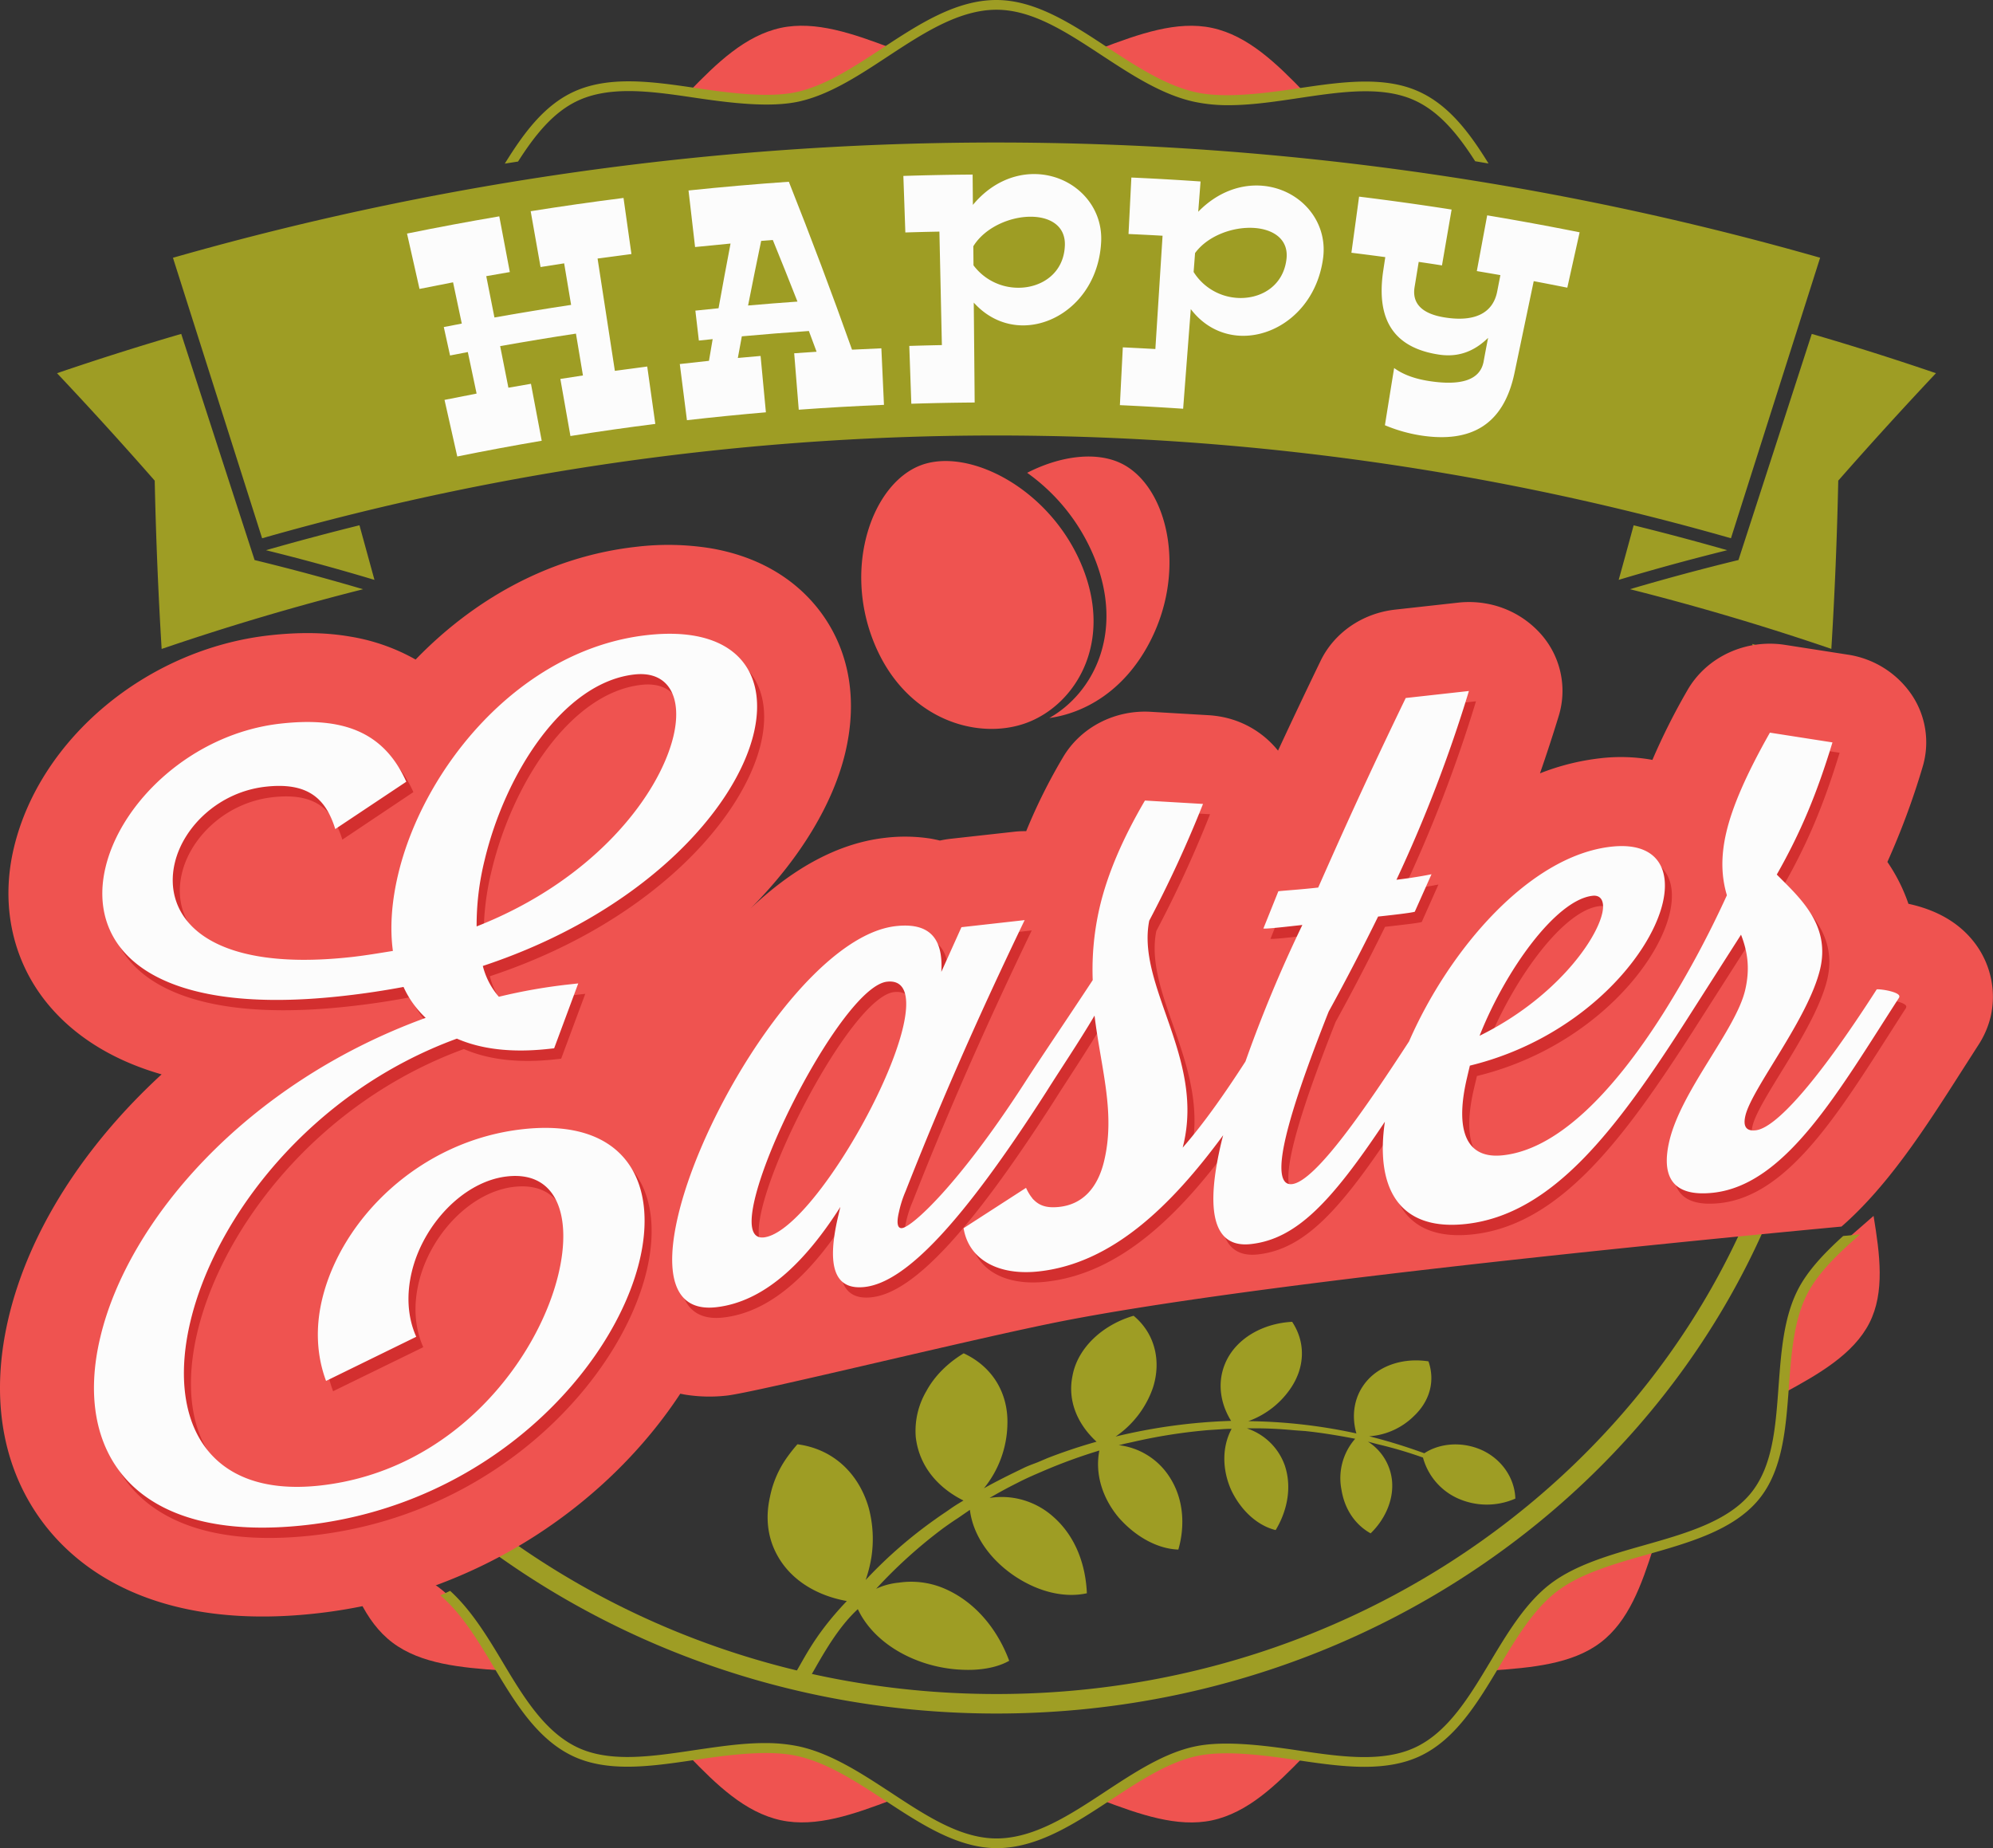 <svg xmlns="http://www.w3.org/2000/svg" width="1080" height="1001.46" viewBox="0 0 1080 1001.46"><rect x="0" y="0" width="1080" height="1001.46" fill="#333333" stroke="none"/><g id="Слой_2" data-name="Слой 2"><g id="easter01_66934951"><g id="easter01_66934951-2" data-name="easter01_66934951"><path d="M432.16 52.48c17.41-3.78 34.09-15.35 50.92-26.39-20.69-7.83-41.1-15-59.91-11-19.39 4.18-34.78 19.14-49.82 34.68C393.71 52.81 414.33 56.36 432.16 52.48z" fill="#ef5350"/><path d="M647.78 52.58c18.07 3.91 38.74.42 59.05-2.59-15.1-15.61-30.53-30.67-50-34.86-19-4.1-39.6 3.27-60.49 11.19C613.06 37.27 629.92 48.7 647.78 52.58z" fill="#ef5350"/><path d="M103.42 700.18c-7.84-15.41-23.52-28.35-38.67-41.51-3.43 20.94-6.25 41.53 2.2 58.19 8.6 16.87 27.37 27.7 46.72 38.14C112.23 735.51 111.33 715.71 103.42 700.18z" fill="#ef5350"/><path d="M842.14 860.11c-14.19 10.72-24 28.14-34.24 45.1 22.24-1.5 44.07-3.53 59.38-15.13s22.28-31.29 28.72-51.45C876.33 844.25 856.27 849.45 842.14 860.11z" fill="#ef5350"/><path d="M976.66 700.22c-7.94 15.67-8.93 35.42-10.36 54.81 19.36-10.44 38.15-21.29 46.73-38.17 8.44-16.59 5.67-37.13 2.25-58C1000.1 672.09 984.37 685 976.66 700.22z" fill="#ef5350"/><path d="M432.2 948.89c-18.06-3.92-38.71-.43-59 2.57 15.07 15.63 30.51 30.68 50 34.88 19 4.09 39.6-3.27 60.48-11.18C466.93 964.19 450.06 952.75 432.2 948.89z" fill="#ef5350"/><path d="M237.85 860.22c-14.23-10.77-34.29-16.06-53.91-21.73 6.45 20.21 13.4 40 28.75 51.59s37 13.59 59.11 15.09C261.63 888.23 251.86 870.83 237.85 860.22z" fill="#ef5350"/><path d="M647.85 949c-17.42 3.79-34.09 15.35-50.94 26.39 20.71 7.82 41.12 15 59.91 11 19.39-4.18 34.77-19.13 49.8-34.69C686.27 948.66 665.66 945.12 647.85 949z" fill="#ef5350"/><path d="M313.42 54.43c7.47-3.42 16.39-5.08 27.27-5.08 11.59.0 24.23 1.88 36.46 3.7 19.41 2.87 40.3 5.32 55.63 2 16.68-3.63 32.73-14.2 48.26-24.43C5e2 18.18 519.56 5.28 540 5.28c19.42.0 37.74 12 57.15 24.76 16 10.48 32.49 21.31 50 25.11A87.42 87.42.0 0 0 665.72 57c12.34.0 25.4-1.95 38-3.84 12.19-1.82 24.79-3.71 36.27-3.71 10.59.0 19.28 1.61 26.53 4.93 13.83 6.28 23.9 19 32.88 33 2.42.38 4.81.82 7.23 1.21-10-16.19-21.2-31.45-37.69-38.94-8-3.67-17.49-5.45-29-5.45-11.93.0-24.74 1.91-37.14 3.77-19.16 2.85-39.68 5.32-54.47 2.08-16.49-3.56-32.57-14.1-48.11-24.29C581 13.07 561.14.0 539.94.0c-22.13.0-42.43 13.37-62.08 26.3-15.08 9.94-30.68 20.22-46.32 23.6-14.42 3.15-34.63.74-53.53-2.07-12.43-1.84-25.29-3.76-37.32-3.76-11.74.0-21.44 1.83-29.68 5.6-16.33 7.47-27.42 22.77-37.46 39 2.38-.4 4.79-.75 7.18-1.13C289.72 73.45 299.73 60.69 313.42 54.43z" fill="#9e9d24"/><path d="M998.79 669.75c-10 9.1-19.25 18.65-24.64 29.33-7.68 15.17-9 34-10.36 52.24-1.64 22.47-3.18 43.7-15.46 58.32-12.6 15-35.33 21.41-57.32 27.66-18.22 5.16-37.06 10.52-50.6 20.75s-23.4 26.6-32.85 42.38c-11.28 18.85-23 38.35-41 46.6-7.48 3.43-16.39 5.08-27.27 5.08-11.59.0-24.23-1.87-36.46-3.69-19.41-2.9-40.31-5.34-55.62-2-16.7 3.63-32.75 14.21-48.28 24.42-18.93 12.47-38.51 25.36-58.89 25.36v2.65-2.65c-19.42.0-37.76-12-57.16-24.77-16-10.47-32.48-21.3-50-25.12a88.14 88.14.0 0 0-18.55-1.79c-12.35.0-25.4 2-38 3.83-12.19 1.83-24.79 3.71-36.28 3.71-10.59.0-19.27-1.6-26.53-4.92-18.38-8.38-30.14-28.07-41.5-47.1-8.26-13.84-16.93-27.85-28.09-38-1.76.82-3.51 1.67-5.31 2.46 11.31 9.6 20.11 24 28.54 38.12 11.81 19.75 24 40.17 43.95 49.27 8 3.65 17.5 5.43 28.94 5.43 11.92.0 24.75-1.92 37.15-3.77 19.13-2.87 39.67-5.33 54.47-2.1 16.51 3.57 32.58 14.11 48.12 24.31 19.25 12.63 39.15 25.68 60.32 25.69h0c22.11.0 42.42-13.36 62.06-26.3 15.1-9.93 30.71-20.2 46.34-23.59 14.42-3.16 34.64-.75 53.53 2.07 12.44 1.85 25.3 3.75 37.32 3.75 11.74.0 21.44-1.82 29.69-5.6 19.59-9 31.7-29.19 43.41-48.76 9.18-15.33 18.66-31.17 31.46-40.85s31-14.78 48.74-19.83c22.8-6.48 46.4-13.17 60.07-29.42 13.37-15.89 15-39 16.65-61.26 1.29-17.72 2.62-36.06 9.84-50.3 6-11.76 16.81-22 28.76-32.49z" fill="#9e9d24"/><path d="M949.5 348.92a396.14 396.14.0 0 1 30.27 151.82c0 230-197.28 417.2-439.78 417.2S100.21 730.79 100.21 500.74a396.19 396.19.0 0 1 30.28-151.83c-4.58 1.42-9.19 2.79-13.73 4.25A406.19 406.19.0 0 0 89.08 500.74c0 235.88 202.29 427.77 450.91 427.77S990.91 736.62 990.91 500.74a406.4 406.4.0 0 0-27.67-147.58C958.69 351.71 954.09 350.33 949.5 348.92z" fill="#9e9d24"/><path d="M586.46 307c17 41.81-4 75.11-30.32 84.75s-65.48-1.64-82.48-43.43S473 261.62 499.28 252 569.46 265.2 586.46 307zm21.15-55.88c-13.34-6.52-32.63-4.32-51 5.08A105.17 105.17.0 0 1 593 302.08c16.45 40.39-.27 73.33-24.4 87 19.69-2.77 40.25-14.93 53.66-39.66C643.86 309.62 632.69 263.34 607.61 251.11z" fill="#ef5350"/><path d="M368.64 755.2l2.27.45a82.86 82.86.0 0 0 23 .57c16.13-1.8 136.55-31.58 183-40.58 96.23-18.65 291.5-38.8 421-51 25.38-22.15 45.54-53.58 65.25-84.46l9.25-14.44a49 49 0 0 0 6.36-15 48.18 48.18.0 0 0-7.38-38c-8.14-11.71-20.66-19.42-37.22-23a93.33 93.33.0 0 0-11.4-22.68 409.19 409.19.0 0 0 19.06-51.4 46.14 46.14.0 0 0-5.84-39.12 51 51 0 0 0-33.85-21.68l-34.82-5.42c-21.42-3.34-42.69 6.6-53 24.73a355 355 0 0 0-18.89 37.6l-1.36-.25a96 96 0 0 0-27-.63 128.21 128.21.0 0 0-32.56 8.16c3.56-10.23 6.95-20.59 10.2-31.23a46.35 46.35.0 0 0-10-44.56A51.53 51.53.0 0 0 805.1 327a53 53 0 0 0-15-.44l-34.21 3.79c-17.61 2-32.86 12.47-40.27 27.76-8.92 18.45-16.42 34.34-23.06 48.64A51.41 51.41.0 0 0 661 388.25a56.9 56.9.0 0 0-6-.7l-31.46-1.85c-19.53-1.13-38 8.47-47.53 24.69a301.16 301.16.0 0 0-19.92 40 50.13 50.13.0 0 0-6.8.34l-34.21 3.79c-2 .23-3.85.54-5.75.95-1.55-.39-3.13-.69-4.69-1A90.26 90.26.0 0 0 479.6 454c-26.58 3-51.23 17.67-72.94 38.34 27.9-28 45.09-58 51.36-84.36 6.65-27.91 2.56-53.57-11.82-74.23-9.45-13.54-27.67-30.88-60.91-36.63a145.28 145.28.0 0 0-40.46-.83c-47.79 5.32-88.65 29.09-119.61 61.1A106.76 106.76.0 0 0 190.07 345c-13.29-2.32-27.66-2.55-43.88-.75C80 351.56 21.64 4e2 7.51 459.45.79 487.7 5.69 515.6 21.31 538c10.48 15 30.19 33.82 66.26 44.17C45.82 620.57 15.89 666.77 4.69 713.86c-9.8 41.27-4.18 78.63 16.29 108 13.15 18.84 38.78 43 86.38 51.23 19.34 3.35 40.92 3.76 64.16 1.16C261.05 864.33 330.86 812.75 368.64 755.2z" fill="#ef5350"/><path d="M412.29 403c8-33.79-10.48-58.46-57.74-53.21-68.92 7.66-121.25 71.85-135 129.7-3.49 14.77-4.54 28.89-2.82 41.42-7.32 1.25-14.65 2.47-22.37 3.32-79.53 8.82-102.62-22.32-95.78-51 4.72-19.85 24.17-38.48 49.22-41.25 23.14-2.58 32.67 6.65 37.71 23L224 429.22c-12.25-27.45-34.82-35.21-68.07-31.54-47.71 5.32-86.49 42.11-95 78C51 517.07 82.32 557.17 189.31 545.31c11.57-1.27 22.3-2.9 33.09-4.94a53.1 53.1.0 0 0 12 16.78c-97.61 35.5-161.31 110-176.28 172.94C43.31 792.14 75.93 842.4 169.43 832c100.25-11.15 167.13-85.17 181-143.45 10.24-43.08-8.4-77.19-63.32-71.08-55.92 6.2-98.41 48.73-108.75 92.24-3.65 15.2-3 30.34 2.14 44.15L229.37 730c-4.9-11-5.27-23.26-2.43-35.1 6.12-25.75 28.11-49.18 51.73-51.8 27-3 35.22 21.59 27.78 52.83-10.95 46-56.33 106.57-129.1 114.64-62.17 6.93-82.94-36-70.38-88.78 13.47-56.58 65.26-124.42 144.41-153.35 12.76 5.55 29.1 7.86 49.83 5.55l2.88-.31 13.07-35.16-4.82.54a301.35 301.35.0 0 0-38.2 6.68A40.76 40.76.0 0 1 265.45 529C351.53 500.54 402.34 444.76 412.29 403zM262.11 507.59a145.48 145.48.0 0 1 4.3-35.84c11.16-46.85 42.64-96.4 81.2-100.66 18.8-2.1 26.08 12.71 21.15 33.4C361.2 436.16 326.29 482.39 262.11 507.59zm758.77 34.12c-32.78 50.94-55 75.2-65.56 76.36-4.84.56-7.12-1.66-5.62-8 3.52-14.77 34-52.29 40.47-79.32 5.71-24.06-11-38.66-23.48-51.24 12.94-22.82 21.61-43.53 30.19-71.61l-33.94-5.28c-12.93 22.83-20.34 40.11-23.56 53.61-3.51 14.78-2.36 25.74.24 34.48a547 547 0 0 1-34.42 63.86h0c-28.57 45.14-58.41 73.91-86.85 77.07-22.16 2.46-25.54-16.87-19.51-42.23.5-2.12 1-4.21 1.51-6.35C859.09 568.76 897.66 525 904.78 495c4.63-19.41-3.79-33.28-27.89-30.59-44.28 4.91-87.77 55.67-109.52 105.47.0.0.0.0-.06.0-22.2 34.14-50.43 75.89-63.44 77.37-6.27.68-7.44-8.21-3.22-26 3.71-15.63 11.36-37.86 23.11-67.51 9.91-18 18.65-35 26.79-51.52 8.68-1 17.84-2 19.88-2.62l9.05-20.31c-4.45.91-11.28 2.07-19 2.93A762.41 762.41.0 0 0 799.83 380l-34.24 3.79c-21.23 43.88-34.22 72.86-47.44 102.73-10.13 1.1-18.19 1.59-21.59 2l-8.1 20.22c1.84.2 10-.71 21.12-1.93a723.62 723.62.0 0 0-30.84 74c-10.91 16.8-22.06 32.88-34 46.66l.39-1.72c11.26-47.29-25.54-86-18.53-121.26a640 640 0 0 0 29.12-63.28l-31.46-1.83c-12.63 21.52-20.42 40.49-24.46 57.41a151.67 151.67.0 0 0-3.85 39.86C582 558 568.28 578 558.61 593.06v0h0c-35.58 54.93-60.64 77.42-66 78-2.38.27-3.13-2.53-1.61-8.87a58.74 58.74.0 0 1 3.56-11.1c16.7-42.52 36.71-89.16 64.53-146.91L524.83 508l-10.91 24.21c1.15-18.62-6.76-26.77-24.59-24.79-45.79 5.08-103.82 97-118 156.57-7.33 30.83-3.12 52.56 20.51 49.94 27.94-3.1 50.14-27.34 67.35-54.34-.41 1.69-.8 3.38-1.1 4.65-6.94 29.12-1.17 40.42 14.26 38.71 22.17-2.45 52.82-34.68 98.29-105.48v0h0c8.33-13.22 17.7-27 26.31-41.57 3.48 28.84 11.43 52.6 5.19 78.8-3.61 15.2-12.16 23.53-24.21 24.88-9.15 1-14.14-1.69-18.2-10.33L526 671.13c2.63 16.55 18.22 25.9 40.88 23.39 39.77-4.4 71.66-35.56 99.77-73.73-.3 1.18-.67 2.44-.93 3.56-8.55 35.9-5.29 57.76 15.91 55.38 24.79-2.74 43.78-23 72.64-66.31-5 34.12 6.19 59.61 44 55.43C845.44 663.59 880 617 917.25 559h0l29.94-46.9c3.19 8.27 5.21 17.53 2.19 30.17-5.13 21.56-34.43 54-41 81.43-4.51 19 1.15 30.73 23.79 28.21 39.53-4.39 68.06-55.25 100.71-105.76l.1-.42C1033.66 543.18 1023.27 541.44 1020.88 541.71zM866.79 491c4.83-.55 6.73 3.36 5.2 9.72-3.72 15.61-26.56 46.52-66.41 66.16C819.7 531.19 847 493.19 866.79 491zM493.11 562.53c-9.34 39.26-53.19 111.15-75.36 113.62-7.23.78-8-7.74-4.91-20.83 9.14-38.42 51.41-115.5 71.66-117.74C495.1 536.39 496.83 546.9 493.11 562.53z" fill="#d32f2f"/><path d="M408.47 397.32c8-33.77-10.5-58.45-57.73-53.19-68.94 7.66-121.26 71.86-135 129.71-3.51 14.76-4.54 28.89-2.83 41.44-7.32 1.18-14.66 2.43-22.38 3.3C111 527.38 87.9 496.25 94.74 467.52c4.73-19.82 24.16-38.46 49.23-41.23 23.14-2.58 32.65 6.65 37.71 22.95l38.48-25.64c-12.25-27.43-34.81-35.21-68-31.51-47.72 5.29-86.5 42.11-95 78-9.85 41.4 21.42 81.51 128.42 69.62 11.57-1.27 22.29-2.9 33.09-4.91a52.89 52.89.0 0 0 12 16.75c-97.62 35.53-161.34 110-176.3 173C39.48 786.53 72.12 836.79 165.61 826.41c100.26-11.15 167.13-85.19 181-143.46 10.26-43.09-8.39-77.18-63.31-71.08-55.93 6.2-98.41 48.77-108.76 92.26-3.62 15.19-3 30.33 2.15 44.15l48.87-23.92c-4.91-11-5.25-23.26-2.44-35.08 6.13-25.77 28.13-49.22 51.73-51.82 27-3 35.24 21.57 27.79 52.83-10.94 46-56.32 106.57-129.1 114.66-62.17 6.9-82.94-36-70.38-88.79 13.45-56.59 65.26-124.43 144.42-153.36 12.74 5.55 29.11 7.84 49.83 5.55l2.88-.31 13.06-35.16-4.81.53a299.1 299.1.0 0 0-38.21 6.71 40.48 40.48.0 0 1-8.69-16.7C347.7 494.94 398.52 439.14 408.47 397.32zM258.28 502a146.86 146.86.0 0 1 4.31-35.84c11.15-46.87 42.65-96.39 81.2-100.68 18.81-2.08 26.07 12.72 21.15 33.41C357.39 430.55 322.46 476.77 258.28 502zM1017 536.1c-32.75 51-54.95 75.19-65.56 76.37-4.82.55-7.12-1.66-5.59-8 3.5-14.77 34-52.3 40.46-79.31 5.71-24.07-11-38.66-23.48-51.26 12.94-22.8 21.62-43.52 30.18-71.61L959.11 397c-12.94 22.84-20.32 40.12-23.53 53.63-3.54 14.76-2.39 25.73.22 34.48A545.45 545.45.0 0 1 901.37 549v0h0c-28.58 45.13-58.41 73.9-86.85 77-22.16 2.47-25.54-16.85-19.5-42.21.49-2.12 1-4.23 1.5-6.36 58.77-14.3 97.33-58.06 104.48-88 4.61-19.43-3.81-33.33-27.92-30.63-44.27 4.93-87.76 55.68-109.52 105.5h0c-22.22 34.12-50.46 75.92-63.45 77.34-6.27.7-7.45-8.2-3.22-25.94 3.71-15.61 11.35-37.85 23.11-67.54 9.91-18 18.65-35 26.79-51.5 8.67-.94 17.83-2 19.87-2.61l9.07-20.33c-4.46.92-11.29 2.08-19 3A766 766 0 0 0 796 374.43l-34.24 3.8c-21.23 43.88-34.24 72.89-47.43 102.71-10.14 1.13-18.21 1.6-21.59 2l-8.12 20.21c1.85.21 10-.7 21.12-1.94a729.66 729.66.0 0 0-30.84 74c-10.88 16.81-22 32.89-34 46.66l.41-1.71c11.24-47.28-25.52-86-18.54-121.27a643 643 0 0 0 29.14-63.26l-31.47-1.84C607.8 455.36 6e2 474.32 596 491.22a149.34 149.34.0 0 0-3.86 39.88c-14 21.28-27.69 41.33-37.35 56.37h0c-35.58 54.94-60.66 77.44-66 78-2.39.26-3.13-2.54-1.62-8.86a59.72 59.72.0 0 1 3.56-11.09c16.71-42.55 36.72-89.19 64.53-146.94L521 502.42 510.1 526.64c1.14-18.63-6.77-26.79-24.61-24.81-45.77 5.08-103.78 97.06-117.95 156.6-7.35 30.83-3.13 52.55 20.48 49.92 28-3.12 50.15-27.36 67.37-54.35-.41 1.7-.8 3.4-1.1 4.66-6.93 29.13-1.16 40.42 14.26 38.72 22.15-2.47 52.82-34.66 98.29-105.5v0 0c8.32-13.23 17.68-27 26.29-41.56 3.49 28.81 11.44 52.58 5.2 78.77-3.62 15.23-12.16 23.54-24.2 24.88C565 655 560 652.28 556 643.66l-33.83 21.85c2.65 16.56 18.24 25.93 40.9 23.41 39.77-4.42 71.64-35.57 99.75-73.75-.29 1.18-.66 2.44-.92 3.58-8.54 35.9-5.28 57.72 15.91 55.38 24.8-2.74 43.78-23 72.65-66.3-5 34.09 6.18 59.58 44 55.4 47.23-5.24 81.79-51.82 119.05-109.85h0l29.95-46.9c3.18 8.28 5.2 17.53 2.2 30.18-5.14 21.53-34.43 54-41 81.43-4.51 19 1.15 30.71 23.81 28.21C968 641.91 996.48 591 1029.14 540.54l.1-.42C1029.83 537.58 1019.45 535.86 1017 536.1zM863 485.4c4.82-.55 6.7 3.37 5.19 9.71-3.71 15.62-26.55 46.52-66.41 66.14C815.87 525.6 843.23 487.6 863 485.4zM489.29 556.91c-9.33 39.28-53.19 111.14-75.37 113.6-7.23.82-8-7.72-4.89-20.81 9.14-38.42 51.4-115.48 71.64-117.75C491.28 530.78 493 541.3 489.29 556.91z" fill="#fcfcfc"/><path d="M883.27 319.27q28.9-8.53 58.8-15.81 19.88-61.26 39.72-122.53 33.86 9.87 67.3 21.3Q1022 231 996.14 260.45q-.95 45.74-3.74 91.16Q938.42 333.16 883.27 319.27zm2-34.64q-4 14.81-8.11 29.58 28.9-8.65 58.82-16.07Q910.69 290.91 885.22 284.63zm-797.63 67q54-18.45 109.1-32.34-28.87-8.53-58.77-15.81Q118.06 242.2 98.2 180.93q-33.84 9.87-67.3 21.3Q58.05 231 83.84 260.45 84.82 306.19 87.59 351.61zm107.16-67q-25.44 6.3-50.68 13.51 29.9 7.39 58.8 16.08zm426.73-46.38A1445.77 1445.77.0 0 1 938 291.66q24.16-76 48.32-152a1620.11 1620.11.0 0 0-301.72-56q-57.9-5.16-116-6.18a1624.19 1624.19.0 0 0-474.88 62.2q24.16 76 48.32 152a1447.51 1447.51.0 0 1 423.46-55.47Q593.49 236.67 621.48 238.25z" fill="#9e9d24"/><path d="M240.49 177.22c3.25-.65 6.5-1.27 9.75-1.89q-2.37-11.19-4.73-22.35-9.1 1.74-18.18 3.58-3.37-15-6.77-30 25-5.07 50-9.33 2.87 15.09 5.71 30.19-6.41 1.09-12.77 2.22 2.22 11.22 4.44 22.4 20.73-3.7 41.54-6.83-1.89-11.25-3.77-22.51c-4.27.65-8.54 1.3-12.79 2q-2.7-15.14-5.35-30.25 25.11-4 50.31-7.19 2.14 15.21 4.29 30.4-9.19 1.17-18.35 2.43 4.7 30.43 9.37 60.86 8.78-1.22 17.54-2.34l4.38 31.1q-23 2.9-46 6.56-2.75-15.47-5.46-30.93c4.07-.64 8.16-1.28 12.24-1.89q-1.89-11.34-3.79-22.67-20.58 3.11-41.07 6.77c1.49 7.51 3 15 4.47 22.54q6.11-1.09 12.22-2.12 2.91 15.41 5.83 30.86-22.92 3.9-45.76 8.53-3.45-15.35-6.91-30.67 8.69-1.75 17.39-3.42-2.35-11.26-4.76-22.5-4.83.91-9.63 1.86Q242.17 184.95 240.49 177.22z" fill="#fcfcfc"/><path d="M376.82 168.32c4.19-.45 8.37-.87 12.56-1.29q3.14-17.52 6.5-35.06-9.6.89-19.22 1.89-1.77-15.33-3.55-30.65 27.15-2.83 54.36-4.73 18 45.3 34.24 91c5.3-.27 10.59-.52 15.9-.74q.69 15.3 1.41 30.64-23.11.94-46.18 2.63-1.23-15.3-2.47-30.58 6.06-.44 12.14-.83-2.08-5.61-4.18-11.24-18.18 1.23-36.33 2.88-1.1 5.87-2.16 11.73 6.15-.57 12.32-1.09 1.44 15.27 2.88 30.54-21.41 1.83-42.79 4.27-1.92-15.22-3.87-30.43 7.9-.92 15.81-1.74c.67-3.92 1.35-7.83 2-11.76l-7.48.78Q377.8 176.4 376.82 168.32zm42-38.27c-2.11.14-4.22.32-6.35.49q-3.66 17.51-7.09 35 13.38-1.17 26.76-2.12Q425.59 146.71 418.79 130.05z" fill="#fcfcfc"/><path d="M489.53 95.33q18.77-.6 37.53-.74c.05 5.47.1 11 .15 16.44 9.85-11.9 22.29-16.86 33.61-16.71 20 .25 36.82 16 35.9 36.52-1.28 28.08-22.17 45.64-42.61 45.48-9.29-.08-18.77-3.85-26.43-12.35q.26 27.06.49 54.14-17.17.13-34.33.67-.55-15.67-1.1-31.33 8.83-.28 17.66-.45-.66-30.75-1.34-61.49-9.22.17-18.46.46Q490.08 110.66 489.53 95.33zm38 48.44a30.29 30.29.0 0 0 24.21 12.15c12.43.09 24.86-7.67 25.31-23.09.3-10.44-8-15.28-18.18-15.39-11.58-.15-25.22 5.87-31.43 16z" fill="#fcfcfc"/><path d="M613.08 96.2q18.75.84 37.5 2.14l-1.26 16.4c10.83-11.11 23.66-15.09 34.95-14.07 20 1.78 35.39 18.78 32.72 39.16-3.69 27.87-26 43.78-46.4 42-9.26-.81-18.4-5.27-25.31-14.34l-4.14 54q-17.13-1.16-34.28-1.95.79-15.66 1.59-31.32 8.82.41 17.64.91l3.9-61.39c-6.15-.36-12.29-.66-18.45-.94Q612.32 111.53 613.08 96.2zm33.74 51.18a30.06 30.06.0 0 0 23.12 14c12.38 1 25.44-5.74 27.21-21.08 1.19-10.39-6.73-15.83-16.82-16.73-11.53-1-25.66 3.9-32.73 13.56C647.35 140.55 647.08 144 646.82 147.38z" fill="#fcfcfc"/><path d="M806.39 183.08c-7.86 7.69-16.68 10.69-27.07 9-23.67-3.74-33.7-18.46-29.79-45.12.38-2.55.77-5.1 1.15-7.63q-9.18-1.25-18.36-2.37 2.1-15.21 4.16-30.41 25.13 3.09 50.14 7-2.61 15.15-5.22 30.27-6.3-1-12.61-1.91c-.75 4.58-1.48 9.14-2.24 13.71-1.42 8.82 4 14.44 16.34 16.39 16.08 2.58 26.09-2.21 28.42-14 .59-3 1.17-5.94 1.74-8.93q-6.36-1.11-12.77-2.19 2.81-15.09 5.62-30.2Q831 120.88 856 125.88q-3.35 15-6.68 30c-6.07-1.2-12.13-2.39-18.2-3.53q-5.24 25-10.45 49.9c-5.78 27.26-22.81 38.16-51.19 33.64a83.67 83.67.0 0 1-19-5.47q2.47-15.49 5-31 7 5.15 18.59 7c17.45 2.76 27.89-.38 29.86-10.33Q805.12 189.57 806.39 183.08z" fill="#fcfcfc"/><path d="M458.9 867.55c-18.95 19.87-23.78 33.13-29.41 41.37l2.47 1.24 1.08.64.15.14.79.64 2.47 1.25c5.34-7.94 14.67-28.28 28.4-40.88 6.79 14.34 21.14 24.68 37.67 29.67a77.31 77.31.0 0 0 24.84 3.19c7.54-.34 14.25-1.9 19.52-4.88-5.49-14.87-16.4-30.48-33.71-38.51A45.75 45.75.0 0 0 487 857.6a37.15 37.15.0 0 0-12.22 3.31 264 264 0 0 1 36.37-32.84c2.4-1.71 4.94-3.54 7.64-5.25l6.79-4.67c1.74 14.09 11.07 26.86 23.86 35.61 13.71 9.27 28 12.14 39.53 9.58-.6-14.46-5.56-30.46-18.36-41.59a42.1 42.1.0 0 0-21.79-10.15 41.54 41.54.0 0 0-12.59.11q7.25-4.26 15-8.13c4.27-2.25 8.87-4.23 13.47-6.21A289.37 289.37.0 0 1 595.74 786c-2.5 12.68 1.69 25.91 10.59 36.45 9.67 10.92 21.65 16.9 32.21 17.21 3.57-12.33 3.25-27.34-5.06-39.77a37.94 37.94.0 0 0-27.29-16.81l1.33-.24c2.3-.68 5-1.14 7.44-1.73a292.62 292.62.0 0 1 39.9-6.19l6.76-.44c2.07-.15 3.86-.26 5.78-.22-5.37 10-5.08 22.39-.13 33.34 5.53 11.45 14.53 19.18 24 21.51 5.85-9.62 9.1-22.51 5-34.9A32.59 32.59.0 0 0 675.69 774a217.67 217.67.0 0 1 25.42 1l6.26.45c9.1.95 18.26 2.49 27 4.17A32.38 32.38.0 0 0 727 807.55c1.82 11 8 19.05 15.73 23.32 7.35-7.07 12.56-17.53 11.62-28.32a28.38 28.38.0 0 0-13.07-21.37l5.15 1.37a227.71 227.71.0 0 1 24.68 7.26 34 34 0 0 0 18.61 22 38.34 38.34.0 0 0 31.44.23c-.3-10.52-6.82-20.94-17.86-26.15-10.73-4.93-23-4-31.47 1.59a302.32 302.32.0 0 0-29.86-9.2 38.23 38.23.0 0 0 24.27-11c8.49-8 11.58-18.86 7.84-29.6-12.89-2-25.82 1.78-33.48 10.72-7.11 8.33-8.28 18.95-5.57 28.34a289.1 289.1.0 0 0-58.57-6.66 46.92 46.92.0 0 0 23.43-18.53c7.22-11.14 7.63-24.24.32-35.3-15.81.85-29.47 8.76-35.44 20.68-5.57 11.18-3.69 23.29 2.36 33a306 306 0 0 0-62.58 8.49 53.06 53.06.0 0 0 20.22-26.45c4.61-14.36 1.18-29.34-10.47-39-17.14 5-30.47 17.71-33.13 32.63-2.86 14 3.23 26.64 13.05 35.62q-13.51 3.8-26.49 8.84l-5.48 2.33c-2.6 1-5.48 2-8.06 3.32-7 3.38-14 6.8-21 10.75a56.67 56.67.0 0 0 12.7-34c.73-17.07-7.71-31.72-23.67-39.14-8.8 5.34-15.85 12.4-20.18 20.41a42.51 42.51.0 0 0-5.79 25c1.87 16.06 12.32 27.63 25.86 34.36-2.45 1.43-5 3-7.38 4.69s-5.1 3.42-7.63 5.27a245.49 245.49.0 0 0-38 33.09 73.48 73.48.0 0 0 3.13-12.44A65.54 65.54.0 0 0 470.74 817c-5.31-18.36-19-31.82-38.62-34.39a86.81 86.81.0 0 0-6.25 8 55.38 55.38.0 0 0-8.63 20.54c-2.25 10-1.56 19.78 2.48 28.66C427.08 855.94 442.69 864.66 458.9 867.55z" fill="#9e9d24" fill-rule="evenodd"/></g></g></g></svg>